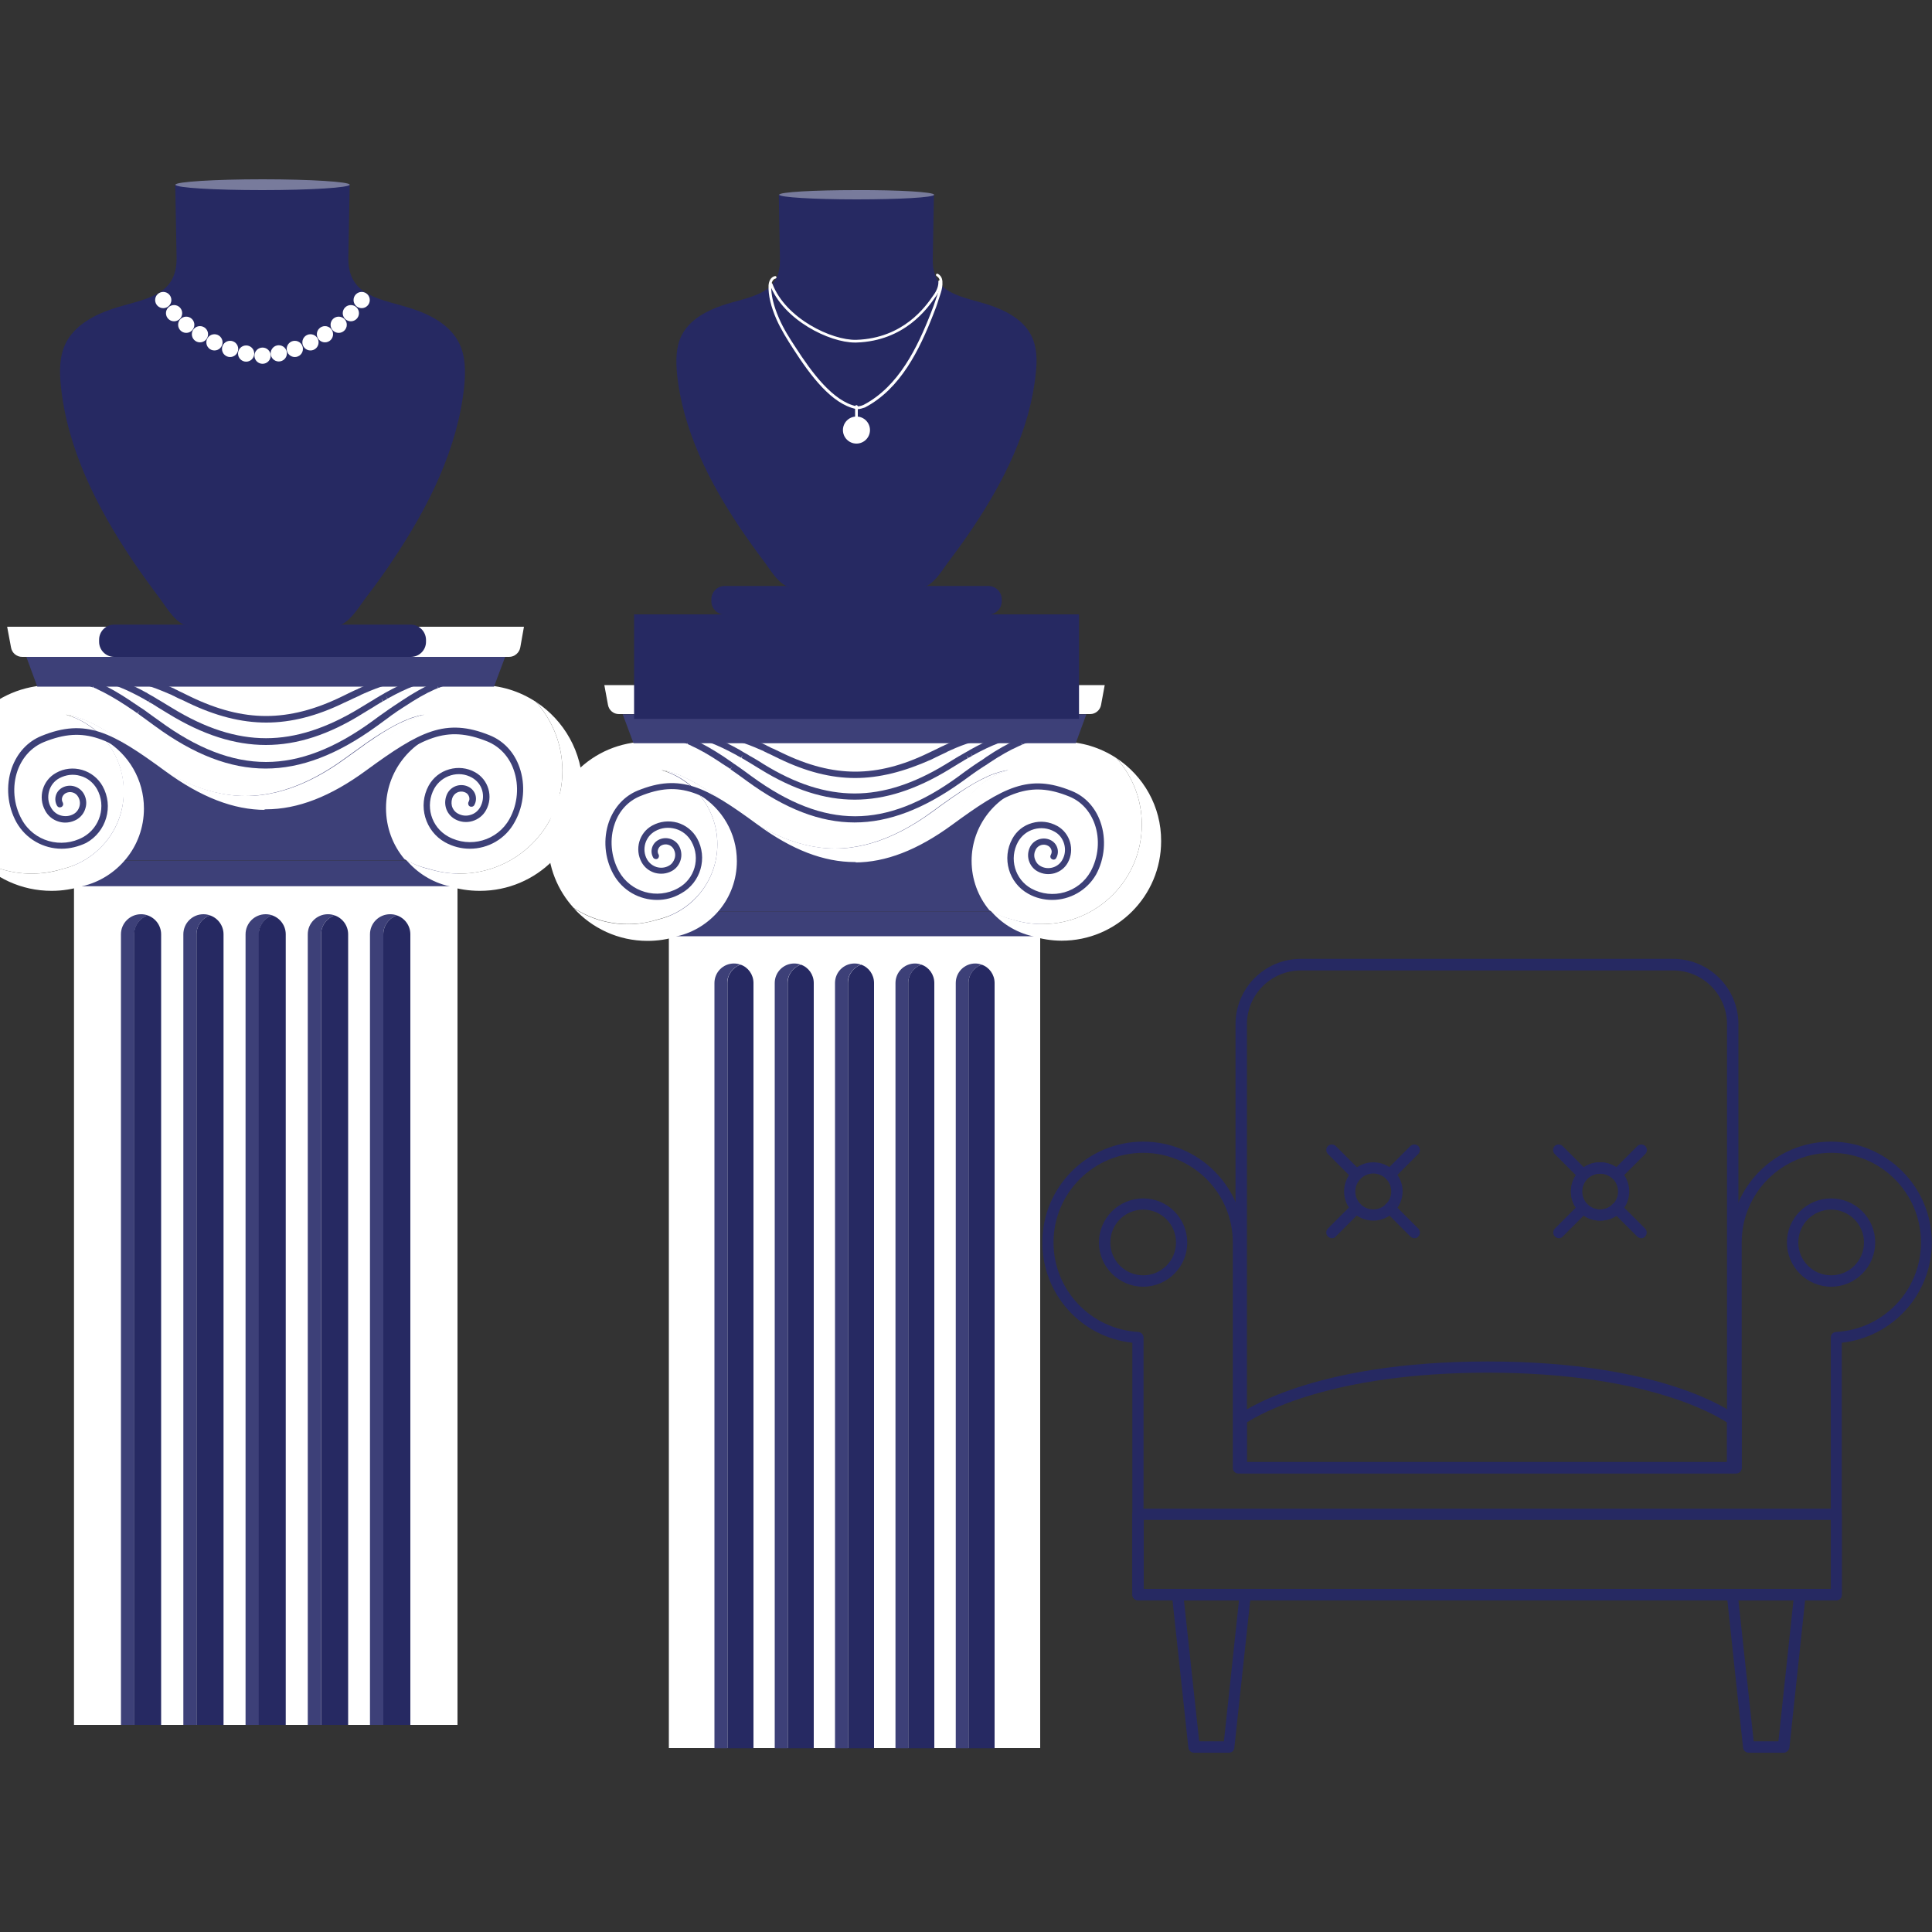 <?xml version="1.0" encoding="utf-8"?>
<!-- Generator: Adobe Illustrator 24.3.0, SVG Export Plug-In . SVG Version: 6.00 Build 0)  -->
<svg version="1.1" id="Layer_1" xmlns="http://www.w3.org/2000/svg" xmlns:xlink="http://www.w3.org/1999/xlink" x="0px" y="0px"
	 viewBox="0 0 100 100" style="enable-background:new 0 0 100 100;" xml:space="preserve">
<rect x="0" y="0" width="100" height="100" fill="#333333" stroke="none"/>
<style type="text/css">
	.st0{fill:#262962;}
	.st1{fill:#FFFFFF;}
	.st2{fill:#3D4078;}
	.st3{fill:#787B9C;}
</style>
<g>
	<g>
		<g>
			<path class="st0" d="M89.92,76.11l-0.52-0.26c-0.02,0.05-0.03,0.09-0.03,0.11c0-0.01,0-0.02,0-0.03
				c0.01-0.12,0.02-0.22,0.02-0.31v-22.6c0-1.54-1.25-2.79-2.79-2.79H67.33c-1.54,0-2.79,1.25-2.79,2.79v22.6c0,0.01,0,0.02,0,0.03
				c0,0.02,0,0.03,0,0.05c0,0.09,0,0.16,0.01,0.22c0,0.01,0,0.03,0,0.04c0-0.02,0-0.06-0.03-0.11l-0.52,0.26
				c-0.03-0.05-0.03-0.1-0.03-0.13c-0.01-0.08-0.02-0.17-0.02-0.27c0-0.03,0-0.07,0-0.1v-22.6c0-1.86,1.51-3.38,3.38-3.38H86.6
				c1.86,0,3.38,1.51,3.38,3.38v22.6c0,0.11-0.01,0.23-0.02,0.36C89.96,76.01,89.95,76.06,89.92,76.11z M82.82,63.18
				c-0.4,0-0.78-0.16-1.07-0.44c-0.29-0.29-0.44-0.67-0.44-1.07s0.16-0.78,0.44-1.07c0,0,0,0,0,0c0.29-0.28,0.67-0.44,1.07-0.44
				c0.4,0,0.78,0.16,1.07,0.44c0,0,0,0,0,0l0,0c0.28,0.29,0.44,0.67,0.44,1.07s-0.16,0.78-0.44,1.07
				C83.6,63.03,83.22,63.18,82.82,63.18z M82.16,61.01c-0.17,0.18-0.27,0.41-0.27,0.66c0,0.25,0.1,0.48,0.27,0.66
				c0.18,0.17,0.41,0.27,0.66,0.27c0.25,0,0.48-0.1,0.66-0.27c0.11-0.11,0.19-0.25,0.23-0.39c0.03-0.09,0.04-0.17,0.04-0.27
				c0-0.25-0.1-0.48-0.27-0.66c-0.18-0.17-0.41-0.27-0.66-0.27C82.57,60.74,82.34,60.83,82.16,61.01z"/>
		</g>
		<g>
			<path class="st0" d="M89.71,76.25h-0.02c-0.16,0-0.29-0.13-0.29-0.29v-0.34c0-0.16,0.13-0.29,0.29-0.29
				c0.16,0,0.29,0.13,0.29,0.29c0,0.1,0.01,0.2,0.02,0.31c0.01,0.08-0.02,0.17-0.07,0.23C89.87,76.21,89.79,76.25,89.71,76.25z"/>
		</g>
		<g>
			<path class="st0" d="M89.85,76.25h-0.02c-0.08,0-0.16-0.04-0.22-0.1c-0.06-0.06-0.08-0.14-0.07-0.23
				c0.01-0.12,0.02-0.22,0.02-0.31v-2.46c0-0.12,0.07-0.22,0.18-0.27c0.11-0.05,0.23-0.02,0.32,0.06c0.06,0.06,0.09,0.14,0.09,0.22
				v2.8C90.14,76.12,90.01,76.25,89.85,76.25z"/>
		</g>
		<g>
			<path class="st0" d="M89.69,76.25H64.25c-0.16,0-0.29-0.13-0.29-0.29v-2.48c0-0.09,0.04-0.18,0.11-0.23
				c0.15-0.11,3.74-2.78,12.94-2.78c9.19,0,12.71,2.67,12.86,2.78c0.07,0.06,0.11,0.14,0.11,0.23v2.48
				C89.98,76.12,89.85,76.25,89.69,76.25z M64.54,75.67h24.85v-2.04c-0.66-0.44-4.3-2.58-12.39-2.58c-8.09,0-11.79,2.14-12.47,2.58
				V75.67z"/>
		</g>
		<g>
			<g>
				<g>
					<path class="st0" d="M73.21,64.09c-0.07,0-0.15-0.03-0.21-0.09l-1.27-1.27c-0.11-0.11-0.11-0.3,0-0.41
						c0.11-0.11,0.3-0.11,0.41,0l1.27,1.27c0.11,0.11,0.11,0.3,0,0.41C73.36,64.07,73.29,64.09,73.21,64.09z"/>
				</g>
				<g>
					<path class="st0" d="M70.21,61.09c-0.07,0-0.15-0.03-0.21-0.09l-1.27-1.27c-0.11-0.11-0.11-0.3,0-0.41
						c0.11-0.11,0.3-0.11,0.41,0l1.27,1.27c0.11,0.11,0.11,0.3,0,0.41C70.36,61.07,70.29,61.09,70.21,61.09z"/>
				</g>
				<g>
					<path class="st0" d="M68.94,64.09c-0.07,0-0.15-0.03-0.21-0.09c-0.11-0.11-0.11-0.3,0-0.41l1.27-1.27
						c0.11-0.11,0.3-0.11,0.41,0c0.11,0.11,0.11,0.3,0,0.41l-1.27,1.27C69.09,64.07,69.02,64.09,68.94,64.09z"/>
				</g>
				<g>
					<path class="st0" d="M71.94,61.09c-0.07,0-0.15-0.03-0.21-0.09c-0.11-0.11-0.11-0.3,0-0.41l1.27-1.27
						c0.11-0.11,0.3-0.11,0.41,0c0.11,0.11,0.11,0.3,0,0.41l-1.27,1.27C72.09,61.07,72.02,61.09,71.94,61.09z"/>
				</g>
			</g>
			<g>
				<path class="st0" d="M71.08,63.18c-0.84,0-1.51-0.68-1.51-1.51c0-0.84,0.68-1.51,1.51-1.51c0.84,0,1.52,0.68,1.52,1.51
					C72.59,62.5,71.91,63.18,71.08,63.18z M71.08,60.74c-0.51,0-0.93,0.42-0.93,0.93c0,0.51,0.42,0.93,0.93,0.93
					s0.93-0.42,0.93-0.93C72.01,61.15,71.59,60.74,71.08,60.74z"/>
			</g>
		</g>
		<g>
			<g>
				<g>
					<path class="st0" d="M84.95,64.09c-0.07,0-0.15-0.03-0.21-0.09l-1.27-1.27c-0.11-0.11-0.11-0.3,0-0.41
						c0.11-0.11,0.3-0.11,0.41,0l1.27,1.27c0.11,0.11,0.11,0.3,0,0.41C85.1,64.07,85.03,64.09,84.95,64.09z"/>
				</g>
				<g>
					<path class="st0" d="M81.95,61.09c-0.07,0-0.15-0.03-0.21-0.09l-1.27-1.27c-0.11-0.11-0.11-0.3,0-0.41
						c0.11-0.11,0.3-0.11,0.41,0l1.27,1.27c0.11,0.11,0.11,0.3,0,0.41C82.1,61.07,82.03,61.09,81.95,61.09z"/>
				</g>
				<g>
					<path class="st0" d="M83.69,61.09c-0.07,0-0.15-0.03-0.21-0.09c-0.11-0.11-0.11-0.3,0-0.41l1.27-1.27
						c0.11-0.11,0.3-0.11,0.41,0c0.11,0.11,0.11,0.3,0,0.41l-1.27,1.27C83.83,61.07,83.76,61.09,83.69,61.09z"/>
				</g>
				<g>
					<path class="st0" d="M80.69,64.09c-0.07,0-0.15-0.03-0.21-0.09c-0.11-0.11-0.11-0.3,0-0.41l1.27-1.27
						c0.11-0.11,0.3-0.11,0.41,0c0.11,0.11,0.11,0.3,0,0.41l-1.27,1.27C80.83,64.07,80.76,64.09,80.69,64.09z"/>
				</g>
			</g>
			<g>
				<path class="st0" d="M82.82,63.18c-0.4,0-0.78-0.16-1.07-0.44c-0.29-0.29-0.44-0.67-0.44-1.07s0.16-0.78,0.44-1.07
					c0.29-0.29,0.67-0.44,1.07-0.44s0.78,0.16,1.07,0.44l-0.41,0.42c-0.18-0.18-0.41-0.27-0.66-0.27s-0.48,0.1-0.66,0.27
					c-0.17,0.18-0.27,0.41-0.27,0.66c0,0.25,0.1,0.48,0.27,0.66c0.18,0.17,0.41,0.27,0.66,0.27s0.48-0.1,0.66-0.27l0.41,0.42
					C83.6,63.03,83.22,63.18,82.82,63.18z"/>
			</g>
		</g>
		<g>
			<path class="st0" d="M95.05,82.83H58.9c-0.16,0-0.29-0.13-0.29-0.29V69.5c-2.64-0.28-4.66-2.51-4.66-5.19
				c0-2.88,2.34-5.22,5.22-5.22c2.88,0,5.22,2.34,5.22,5.22v11.38h25.16V64.31c0-2.88,2.34-5.22,5.22-5.22
				c2.88,0,5.22,2.34,5.22,5.22c0,2.68-2.03,4.9-4.66,5.19v13.04C95.34,82.7,95.21,82.83,95.05,82.83z M59.2,82.24h35.56V69.23
				c0-0.16,0.12-0.28,0.28-0.29c2.46-0.13,4.39-2.17,4.39-4.63c0-2.56-2.08-4.64-4.64-4.64c-2.56,0-4.64,2.08-4.64,4.64v11.67
				c0,0.16-0.13,0.29-0.29,0.29H64.1c-0.16,0-0.29-0.13-0.29-0.29V64.31c0-2.56-2.08-4.64-4.64-4.64c-2.56,0-4.64,2.08-4.64,4.64
				c0,2.46,1.93,4.49,4.38,4.63c0.15,0.01,0.28,0.14,0.28,0.29V82.24z"/>
		</g>
		<g>
			<path class="st0" d="M59.17,66.6c-1.26,0-2.29-1.03-2.29-2.29c0-1.26,1.03-2.28,2.29-2.28c1.26,0,2.28,1.02,2.28,2.28
				C61.46,65.57,60.43,66.6,59.17,66.6z M59.17,62.61c-0.94,0-1.7,0.76-1.7,1.7c0,0.94,0.76,1.7,1.7,1.7c0.94,0,1.7-0.76,1.7-1.7
				C60.87,63.37,60.11,62.61,59.17,62.61z"/>
		</g>
		<g>
			<path class="st0" d="M94.78,66.6c-1.26,0-2.29-1.03-2.29-2.29c0-1.26,1.03-2.28,2.29-2.28c1.26,0,2.28,1.02,2.28,2.28
				C97.06,65.57,96.04,66.6,94.78,66.6z M94.78,62.61c-0.94,0-1.7,0.76-1.7,1.7c0,0.94,0.76,1.7,1.7,1.7c0.94,0,1.7-0.76,1.7-1.7
				C96.48,63.37,95.71,62.61,94.78,62.61z"/>
		</g>
		<g>
			<path class="st0" d="M95.05,82.83H58.9c-0.16,0-0.29-0.13-0.29-0.29v-4.16c0-0.16,0.13-0.29,0.29-0.29h36.14
				c0.16,0,0.29,0.13,0.29,0.29v4.16C95.34,82.7,95.21,82.83,95.05,82.83z M59.2,82.24h35.56v-3.57H59.2V82.24z"/>
		</g>
		<g>
			<path class="st0" d="M63.61,90.72H61.8c-0.15,0-0.27-0.11-0.29-0.26l-0.85-7.89c-0.01-0.08,0.02-0.16,0.07-0.23
				c0.06-0.06,0.13-0.1,0.22-0.1h3.5c0.08,0,0.16,0.04,0.22,0.1c0.06,0.06,0.08,0.14,0.07,0.23l-0.85,7.89
				C63.89,90.6,63.76,90.72,63.61,90.72z M62.07,90.13h1.28l0.78-7.3h-2.85L62.07,90.13z"/>
		</g>
		<g>
			<path class="st0" d="M92.32,90.72h-1.81c-0.15,0-0.27-0.11-0.29-0.26l-0.84-7.89c-0.01-0.08,0.02-0.16,0.07-0.23
				c0.06-0.06,0.13-0.1,0.22-0.1h3.5c0.08,0,0.16,0.04,0.22,0.1c0.06,0.06,0.08,0.14,0.07,0.23l-0.84,7.89
				C92.59,90.6,92.47,90.72,92.32,90.72z M90.77,90.13h1.28l0.78-7.3h-2.85L90.77,90.13z"/>
		</g>
	</g>
	<g id="columns">
		<g>
			<rect x="3.83" y="45.73" class="st1" width="19.85" height="43.55"/>
			<g>
				<path class="st2" d="M20.54,47.38c-0.41,0.14-0.7,0.53-0.7,0.98v40.92h-0.69V48.36c0-0.58,0.47-1.04,1.04-1.04
					C20.32,47.32,20.44,47.34,20.54,47.38z"/>
				<path class="st2" d="M17.32,47.38c-0.41,0.14-0.7,0.53-0.7,0.98v40.92h-0.69V48.36c0-0.58,0.47-1.04,1.04-1.04
					C17.1,47.32,17.21,47.34,17.32,47.38z"/>
				<path class="st2" d="M14.1,47.38c-0.41,0.14-0.7,0.53-0.7,0.98v40.92h-0.69V48.36c0-0.58,0.47-1.04,1.04-1.04
					C13.87,47.32,13.99,47.34,14.1,47.38z"/>
				<path class="st2" d="M10.87,47.38c-0.41,0.14-0.7,0.53-0.7,0.98v40.92H9.49V48.36c0-0.58,0.47-1.04,1.04-1.04
					C10.65,47.32,10.76,47.34,10.87,47.38z"/>
				<path class="st2" d="M7.65,47.38c-0.41,0.14-0.7,0.53-0.7,0.98v40.92H6.26V48.36c0-0.58,0.47-1.04,1.04-1.04
					C7.42,47.32,7.54,47.34,7.65,47.38z"/>
				<path class="st0" d="M21.24,48.36v40.92h-1.4V48.36c0-0.45,0.29-0.84,0.7-0.98C20.95,47.52,21.24,47.91,21.24,48.36z"/>
				<path class="st0" d="M18.02,48.36v40.92h-1.4V48.36c0-0.45,0.29-0.84,0.7-0.98C17.73,47.52,18.02,47.91,18.02,48.36z"/>
				<path class="st0" d="M14.79,48.36v40.92h-1.4V48.36c0-0.45,0.29-0.84,0.7-0.98C14.5,47.52,14.79,47.91,14.79,48.36z"/>
				<path class="st0" d="M11.57,48.36v40.92h-1.4V48.36c0-0.45,0.29-0.84,0.7-0.98C11.28,47.52,11.57,47.91,11.57,48.36z"/>
				<path class="st0" d="M8.34,48.36v40.92h-1.4V48.36c0-0.45,0.29-0.84,0.7-0.98C8.05,47.52,8.34,47.91,8.34,48.36z"/>
			</g>
			<rect x="3.83" y="36.92" class="st2" width="19.85" height="7.62"/>
			<g>
				<rect x="3.83" y="44.55" class="st2" width="19.85" height="1.32"/>
			</g>
			<g>
				<path class="st1" d="M27.74,36.33c0.85,0.94,1.37,2.2,1.37,3.57c0,2.94-2.38,5.32-5.32,5.32c-0.56,0-1.09-0.09-1.59-0.24
					c-0.42-0.1-0.82-0.26-1.18-0.48c0.56,0.67,1.34,1.17,2.23,1.37c0.5,0.16,1.04,0.24,1.59,0.24c2.94,0,5.32-2.38,5.32-5.32
					C30.15,38.92,29.19,37.28,27.74,36.33z"/>
				<path class="st1" d="M5.47,43.58c-0.57,0.69-1.35,1.19-2.25,1.4c-0.5,0.16-1.04,0.24-1.59,0.24c-1.07,0-2.07-0.32-2.91-0.87
					c0.97,1.08,2.38,1.76,3.95,1.76c0.56,0,1.09-0.09,1.59-0.24c0.9-0.21,1.68-0.71,2.25-1.4c0.59-0.71,0.94-1.63,0.94-2.62
					c0-1.5-0.8-2.82-2.01-3.54c0.6,0.72,0.96,1.64,0.96,2.65C6.41,41.95,6.06,42.87,5.47,43.58z"/>
				<path class="st1" d="M22,36.99c-0.06,0.01-0.12,0.02-0.18,0.03c0,0-0.01,0-0.01,0c-0.06,0.01-0.11,0.02-0.17,0.04
					c-0.01,0-0.01,0-0.02,0.01c-0.06,0.01-0.11,0.03-0.17,0.05c-0.01,0-0.02,0-0.02,0.01c-0.06,0.02-0.11,0.04-0.17,0.05
					c-0.01,0-0.01,0.01-0.02,0.01c-0.06,0.02-0.12,0.04-0.17,0.07c-0.01,0-0.01,0-0.02,0.01c-0.06,0.02-0.12,0.05-0.19,0.08
					c0,0,0,0,0,0c-0.46,0.2-0.95,0.49-1.5,0.86c0,0-0.01,0.01-0.01,0.01c-0.07,0.05-0.15,0.1-0.22,0.15c-0.01,0-0.01,0.01-0.02,0.01
					c-0.08,0.05-0.15,0.1-0.23,0.16c0,0-0.01,0.01-0.01,0.01c-0.08,0.06-0.16,0.12-0.25,0.18c-0.19,0.14-0.39,0.28-0.6,0.43
					c-1.14,0.84-3.04,2.04-5.29,2.04c-2.25,0-4.15-1.2-5.29-2.04c-0.21-0.15-0.41-0.3-0.6-0.43c-0.08-0.06-0.17-0.12-0.25-0.18
					c0,0-0.01-0.01-0.01-0.01c-0.08-0.05-0.15-0.11-0.23-0.16c-0.01,0-0.01-0.01-0.02-0.01c-0.08-0.05-0.15-0.1-0.22-0.15
					c0,0-0.01-0.01-0.01-0.01c-0.55-0.36-1.04-0.65-1.5-0.86c0,0,0,0,0,0c-0.06-0.03-0.13-0.05-0.19-0.08c-0.01,0-0.01,0-0.02-0.01
					c-0.06-0.02-0.12-0.04-0.17-0.07c-0.01,0-0.01-0.01-0.02-0.01C4.11,37.15,4.05,37.14,4,37.12c-0.01,0-0.02,0-0.02-0.01
					c-0.06-0.02-0.11-0.03-0.17-0.05c-0.01,0-0.01,0-0.02-0.01c-0.06-0.01-0.11-0.03-0.17-0.04c0,0-0.01,0-0.01,0
					C3.54,37.01,3.48,37,3.42,36.99c0.7,0.2,1.33,0.58,1.82,1.09c0.05,0.02,0.11,0.04,0.16,0.06c0.01,0,0.01,0,0.02,0.01
					c0.06,0.02,0.12,0.05,0.19,0.08c0,0,0,0,0,0c0.46,0.2,0.95,0.49,1.5,0.86c0,0,0.01,0.01,0.01,0.01c0.07,0.05,0.15,0.1,0.22,0.15
					c0.01,0,0.01,0.01,0.02,0.01c0.08,0.05,0.15,0.1,0.23,0.16c0,0,0.01,0.01,0.01,0.01c0.08,0.06,0.16,0.12,0.25,0.18
					c0.19,0.14,0.39,0.28,0.6,0.43c1.14,0.84,3.04,2.04,5.29,2.04c2.25,0,4.15-1.2,5.29-2.04c0.03-0.02,0.05-0.04,0.08-0.06
					C19.48,38.53,20.59,37.39,22,36.99z"/>
				<path class="st1" d="M23.79,45.22c2.94,0,5.32-2.38,5.32-5.32c0-1.37-0.52-2.62-1.37-3.57c-0.84-0.55-1.83-0.87-2.91-0.87
					c-0.02,0-0.04,0-0.07,0l0,0H13.75H2.74l0,0c-0.02,0-0.04,0-0.07,0c-2.94,0-5.32,2.38-5.32,5.32c0,1.37,0.52,2.62,1.37,3.57
					c0.84,0.55,1.83,0.87,2.91,0.87c0.56,0,1.09-0.09,1.59-0.24c0.9-0.21,1.68-0.71,2.25-1.4c0.59-0.71,0.94-1.63,0.94-2.62
					c0-1.01-0.36-1.93-0.96-2.65c-0.31-0.18-0.64-0.33-0.99-0.43c0.06,0.01,0.12,0.02,0.18,0.03c0,0,0.01,0,0.01,0
					c0.06,0.01,0.11,0.02,0.17,0.04c0.01,0,0.01,0,0.02,0.01c0.06,0.01,0.11,0.03,0.17,0.05c0.01,0,0.02,0,0.02,0.01
					c0.06,0.02,0.11,0.04,0.17,0.05c0.01,0,0.01,0.01,0.02,0.01c0,0,0.01,0,0.01,0c-0.5-0.51-1.12-0.89-1.82-1.09
					C3.48,37,3.54,37.01,3.6,37.02c0,0,0.01,0,0.01,0c0.06,0.01,0.11,0.02,0.17,0.04c0.01,0,0.01,0,0.02,0.01
					c0.06,0.01,0.11,0.03,0.17,0.05c0.01,0,0.02,0,0.02,0.01c0.06,0.02,0.11,0.04,0.17,0.05c0.01,0,0.01,0.01,0.02,0.01
					c0.06,0.02,0.12,0.04,0.17,0.07c0.01,0,0.01,0,0.02,0.01c0.06,0.02,0.12,0.05,0.19,0.08c0,0,0,0,0,0
					c0.46,0.2,0.95,0.49,1.5,0.86c0,0,0.01,0.01,0.01,0.01c0.07,0.05,0.15,0.1,0.22,0.15c0.01,0,0.01,0.01,0.02,0.01
					c0.08,0.05,0.15,0.1,0.23,0.16c0,0,0.01,0.01,0.01,0.01c0.08,0.06,0.16,0.12,0.25,0.18c0.19,0.14,0.39,0.28,0.6,0.43
					c1.14,0.84,3.04,2.04,5.29,2.04c2.25,0,4.15-1.2,5.29-2.04c0.21-0.15,0.41-0.3,0.6-0.43c0.08-0.06,0.17-0.12,0.25-0.18
					c0,0,0.01-0.01,0.01-0.01c0.08-0.05,0.15-0.11,0.23-0.16c0.01,0,0.01-0.01,0.02-0.01c0.08-0.05,0.15-0.1,0.22-0.15
					c0,0,0.01-0.01,0.01-0.01c0.55-0.36,1.04-0.65,1.5-0.86c0,0,0,0,0,0c0.06-0.03,0.13-0.05,0.19-0.08c0.01,0,0.01,0,0.02-0.01
					c0.06-0.02,0.12-0.04,0.17-0.07c0.01,0,0.01-0.01,0.02-0.01c0.06-0.02,0.11-0.04,0.17-0.05c0.01,0,0.02,0,0.02-0.01
					c0.06-0.02,0.11-0.03,0.17-0.05c0.01,0,0.01,0,0.02-0.01c0.06-0.01,0.11-0.03,0.17-0.04c0,0,0.01,0,0.01,0
					c0.06-0.01,0.12-0.02,0.18-0.03c-1.42,0.4-2.52,1.54-2.88,2.98c0.18-0.13,0.35-0.25,0.52-0.37c0.08-0.06,0.17-0.12,0.25-0.18
					c0,0,0.01-0.01,0.01-0.01c0.08-0.05,0.15-0.11,0.23-0.16c0.01,0,0.01-0.01,0.02-0.01c0.08-0.05,0.15-0.1,0.22-0.15
					c0,0,0.01-0.01,0.01-0.01c0.55-0.36,1.04-0.65,1.5-0.86c0,0,0,0,0,0c0.06-0.03,0.13-0.05,0.19-0.08c0.01,0,0.01,0,0.02-0.01
					c0.06-0.02,0.12-0.04,0.17-0.07c0.01,0,0.01-0.01,0.02-0.01c0.06-0.02,0.11-0.04,0.17-0.05c0.01,0,0.02,0,0.02-0.01
					c0.06-0.02,0.11-0.03,0.17-0.05c0.01,0,0.01,0,0.02-0.01c0.06-0.01,0.11-0.03,0.17-0.04c0,0,0.01,0,0.01,0
					c0.06-0.01,0.12-0.02,0.18-0.03c-1.73,0.49-3,2.08-3,3.97c0,1,0.35,1.91,0.94,2.62c0.01,0.01,0.02,0.02,0.02,0.02
					c0.36,0.22,0.76,0.38,1.18,0.48C22.7,45.13,23.23,45.22,23.79,45.22z"/>
				<g>
					<g>
						<path class="st2" d="M13.75,39.78c-1.84,0-3.71-0.72-5.73-2.2c-0.22-0.16-0.43-0.31-0.63-0.46c-0.09-0.06-0.18-0.13-0.26-0.19
							l0.08-0.15l-0.1,0.14c-0.08-0.06-0.16-0.11-0.24-0.17l-0.02-0.01c-0.08-0.05-0.16-0.11-0.24-0.16l-0.01-0.01
							c-0.62-0.41-1.12-0.69-1.57-0.9c0,0-0.01,0-0.01-0.01c-0.06-0.03-0.12-0.05-0.19-0.08l0.04-0.16L4.8,35.58
							c-0.06-0.02-0.12-0.05-0.18-0.07L4.6,35.51c-0.06-0.02-0.12-0.04-0.17-0.06L4.4,35.44c-0.06-0.02-0.11-0.03-0.17-0.05
							c0,0-0.01,0-0.01,0c-0.07-0.02-0.13-0.03-0.18-0.04c-0.09-0.02-0.15-0.11-0.13-0.2c0.02-0.09,0.11-0.15,0.2-0.13
							c0.06,0.01,0.13,0.03,0.19,0.04c0,0,0.01,0,0.01,0c0.07,0.02,0.13,0.04,0.19,0.05l0.03,0.01c0.06,0.02,0.12,0.04,0.18,0.06
							l0.03,0.01c0.06,0.02,0.13,0.05,0.19,0.07l0.02,0.01c0.07,0.03,0.14,0.06,0.2,0.09c0.48,0.21,1,0.51,1.63,0.93
							c0,0,0.01,0.01,0.01,0.01c0.08,0.05,0.16,0.11,0.24,0.16l0.02,0.01c0.08,0.06,0.16,0.11,0.25,0.17c0,0,0.02,0.01,0.02,0.01
							c0.09,0.06,0.18,0.12,0.27,0.19c0.2,0.15,0.42,0.3,0.64,0.46c1.96,1.44,3.77,2.14,5.54,2.14c1.76,0,3.57-0.7,5.54-2.14
							c0.22-0.16,0.43-0.32,0.64-0.46c0.09-0.06,0.18-0.13,0.27-0.19l0.02-0.01c0.08-0.06,0.16-0.11,0.25-0.17l0.02-0.01
							c0.08-0.06,0.16-0.11,0.24-0.16c0,0,0.01-0.01,0.01-0.01c0.63-0.42,1.15-0.71,1.62-0.92c0.07-0.03,0.14-0.06,0.21-0.09
							c0,0,0.01,0,0.01,0c0.07-0.03,0.13-0.05,0.2-0.07l0.03-0.01c0.06-0.02,0.12-0.04,0.18-0.06L23,35.13
							c0.06-0.02,0.12-0.04,0.18-0.05l0.02-0.01c0.06-0.02,0.13-0.03,0.19-0.04l0.02,0c0.07-0.01,0.13-0.02,0.2-0.03
							c0.09-0.01,0.18,0.05,0.19,0.14c0.01,0.09-0.05,0.18-0.14,0.19c-0.06,0.01-0.12,0.02-0.19,0.03l-0.05-0.16l0.03,0.16
							c-0.06,0.01-0.12,0.02-0.17,0.04l-0.02,0.01c-0.06,0.01-0.11,0.03-0.17,0.05l-0.02,0.01c-0.06,0.02-0.11,0.04-0.17,0.06
							l-0.02,0.01c-0.06,0.02-0.12,0.04-0.18,0.07l-0.08-0.15l0.06,0.15c-0.06,0.03-0.13,0.05-0.19,0.08
							c-0.46,0.2-0.96,0.49-1.58,0.9l-0.02,0.01c-0.08,0.05-0.15,0.1-0.24,0.16l-0.02,0.01c-0.08,0.05-0.16,0.11-0.24,0.17
							l-0.02,0.01c-0.09,0.06-0.17,0.12-0.26,0.19c-0.2,0.15-0.41,0.3-0.63,0.46C17.46,39.06,15.59,39.78,13.75,39.78z"/>
					</g>
					<g>
						<path class="st2" d="M13.76,38.56c-1.62,0-3.27-0.53-5.05-1.62c-0.19-0.12-0.38-0.23-0.56-0.34C8.08,36.55,8,36.5,7.93,36.46
							l-0.01-0.01c-0.07-0.04-0.14-0.08-0.22-0.12l0.07-0.15l-0.08,0.14c-0.07-0.04-0.14-0.08-0.21-0.12c0,0-0.01-0.01-0.01-0.01
							c-0.54-0.3-0.98-0.51-1.38-0.66c-0.06-0.02-0.12-0.04-0.18-0.06l0.04-0.16l-0.05,0.16c-0.05-0.02-0.11-0.03-0.16-0.05
							l-0.02-0.01c-0.05-0.01-0.1-0.03-0.15-0.04l-0.02,0c-0.05-0.01-0.1-0.03-0.15-0.04l0.01-0.17l-0.03,0.16
							c-0.05-0.01-0.1-0.02-0.15-0.03c-0.09-0.02-0.15-0.1-0.14-0.19c0.02-0.09,0.1-0.15,0.19-0.14c0.06,0.01,0.11,0.02,0.17,0.03
							c0,0,0.02,0,0.02,0c0.05,0.01,0.11,0.02,0.16,0.04l0.02,0.01c0.05,0.01,0.11,0.03,0.16,0.04l0.02,0.01
							c0.06,0.02,0.11,0.03,0.17,0.05l-0.04,0.16l0.05-0.16c0.06,0.02,0.12,0.04,0.18,0.06c0.42,0.16,0.88,0.37,1.44,0.68l0.01,0.01
							c0.07,0.04,0.14,0.08,0.21,0.12l0.02,0.01c0.07,0.04,0.14,0.08,0.22,0.13l0.01,0.01c0.08,0.05,0.16,0.09,0.24,0.14
							c0.18,0.11,0.37,0.22,0.56,0.34c1.73,1.06,3.32,1.57,4.87,1.57c1.55,0,3.15-0.52,4.87-1.57c0.2-0.12,0.38-0.23,0.56-0.34
							c0.08-0.05,0.16-0.09,0.23-0.14l0.01-0.01c0.07-0.04,0.15-0.08,0.22-0.13l0.02-0.01c0.07-0.04,0.14-0.08,0.21-0.12l0.01-0.01
							c0.56-0.31,1.01-0.53,1.43-0.68c0.07-0.02,0.13-0.05,0.19-0.07c0,0,0.02-0.01,0.02-0.01c0.06-0.02,0.11-0.04,0.17-0.05
							l0.02-0.01c0.05-0.02,0.11-0.03,0.16-0.04l0.02,0c0.06-0.01,0.11-0.03,0.17-0.04l0.02,0c0.05-0.01,0.11-0.02,0.16-0.03
							l0.04,0.16l-0.03-0.16c0.06-0.01,0.12-0.02,0.18-0.03c0.09-0.01,0.17,0.05,0.18,0.14c0.01,0.09-0.05,0.17-0.14,0.18
							c-0.06,0.01-0.11,0.01-0.17,0.02l-0.04-0.16l0.03,0.16c-0.05,0.01-0.1,0.02-0.15,0.03l-0.05-0.16l0.03,0.16
							c-0.05,0.01-0.1,0.02-0.15,0.03l-0.02,0.01c-0.05,0.01-0.1,0.03-0.15,0.04l-0.02,0.01c-0.05,0.02-0.1,0.03-0.16,0.05
							l-0.07-0.15l0.05,0.16c-0.06,0.02-0.11,0.04-0.17,0.06c-0.41,0.15-0.85,0.36-1.39,0.66l-0.09-0.14l0.08,0.15
							c-0.07,0.04-0.14,0.08-0.21,0.12l-0.1-0.13l0.08,0.14c-0.07,0.04-0.14,0.08-0.21,0.12l-0.01,0.01
							c-0.08,0.04-0.15,0.09-0.23,0.14c-0.18,0.11-0.36,0.22-0.56,0.34C17.03,38.03,15.38,38.56,13.76,38.56z"/>
					</g>
					<g>
						<path class="st2" d="M13.78,37.4c-1.3,0-2.62-0.34-4.06-1.03c-0.16-0.08-0.3-0.15-0.45-0.21c-0.06-0.03-0.13-0.06-0.19-0.09
							c0,0-0.01-0.01-0.01-0.01c-0.06-0.03-0.11-0.05-0.17-0.08l-0.01-0.01c-0.06-0.02-0.11-0.05-0.17-0.07
							c-0.44-0.19-0.8-0.33-1.12-0.42c-0.05-0.01-0.09-0.03-0.14-0.04l0.03-0.16l-0.04,0.16c-0.04-0.01-0.08-0.02-0.13-0.03
							l0.02-0.17l-0.04,0.16c-0.04-0.01-0.08-0.02-0.12-0.03l-0.02,0c-0.04-0.01-0.08-0.02-0.12-0.02c0,0-0.01,0-0.02,0
							C7,35.35,6.96,35.34,6.91,35.33c-0.09-0.01-0.15-0.1-0.14-0.19c0.01-0.09,0.1-0.15,0.19-0.14c0.04,0.01,0.09,0.01,0.13,0.02
							l0.02,0c0.04,0.01,0.09,0.02,0.13,0.02l0.02,0c0.04,0.01,0.09,0.02,0.13,0.03c0,0,0.02,0,0.02,0
							c0.04,0.01,0.09,0.02,0.13,0.03l-0.03,0.16l0.04-0.16c0.05,0.01,0.1,0.03,0.15,0.04c0.34,0.1,0.71,0.24,1.15,0.43
							c0.07,0.03,0.12,0.05,0.18,0.08l0.01,0.01c0.06,0.03,0.11,0.05,0.17,0.08c0,0,0.01,0.01,0.01,0.01
							c0.06,0.03,0.12,0.06,0.19,0.09c0.15,0.07,0.29,0.14,0.45,0.22c1.39,0.67,2.66,1,3.91,1c1.25,0,2.53-0.33,3.91-1
							c0.16-0.08,0.31-0.15,0.45-0.22c0.06-0.03,0.13-0.06,0.19-0.09c0.07-0.03,0.13-0.06,0.19-0.08l0.01-0.01
							c0.06-0.03,0.11-0.05,0.17-0.08c0.46-0.2,0.82-0.34,1.16-0.44c0.05-0.02,0.1-0.03,0.15-0.04c0,0,0.01,0,0.01,0
							c0.05-0.01,0.09-0.02,0.13-0.03c0,0,0.02,0,0.02,0c0.04-0.01,0.09-0.02,0.13-0.03l0.02,0c0.04-0.01,0.09-0.02,0.13-0.02
							l0.02,0c0.04-0.01,0.09-0.01,0.13-0.02c0.06-0.01,0.11-0.01,0.16-0.02c0.09-0.01,0.17,0.06,0.18,0.15
							c0.01,0.09-0.06,0.17-0.15,0.18c-0.04,0-0.09,0.01-0.13,0.02c-0.05,0.01-0.09,0.01-0.13,0.02l-0.01,0
							c-0.04,0.01-0.08,0.01-0.12,0.02l-0.02,0c-0.04,0.01-0.08,0.02-0.12,0.03l-0.05-0.16l0.04,0.16
							c-0.04,0.01-0.08,0.02-0.13,0.03l-0.05-0.16l0.04,0.16c-0.05,0.01-0.09,0.02-0.14,0.04c-0.33,0.1-0.68,0.23-1.11,0.42
							c-0.06,0.03-0.12,0.05-0.18,0.08l-0.01,0.01c-0.06,0.03-0.11,0.05-0.17,0.08c-0.07,0.03-0.13,0.06-0.2,0.09
							c-0.14,0.07-0.29,0.14-0.45,0.21C16.41,37.06,15.08,37.4,13.78,37.4z"/>
					</g>
					<g>
						<path class="st2" d="M24.32,43.93c-0.44,0-0.88-0.11-1.28-0.33c-1.04-0.58-1.42-1.9-0.85-2.94c0.23-0.41,0.6-0.71,1.06-0.84
							c0.45-0.13,0.93-0.08,1.34,0.15c0.7,0.39,0.95,1.27,0.57,1.96c-0.15,0.28-0.41,0.48-0.71,0.57c-0.31,0.09-0.63,0.05-0.9-0.1
							c-0.23-0.13-0.4-0.34-0.47-0.59c-0.07-0.25-0.04-0.52,0.08-0.75c0.22-0.4,0.72-0.54,1.12-0.32c0.16,0.09,0.28,0.24,0.33,0.41
							c0.05,0.18,0.03,0.36-0.06,0.52c-0.04,0.08-0.15,0.11-0.23,0.07c-0.08-0.04-0.11-0.15-0.07-0.23
							c0.05-0.08,0.06-0.18,0.03-0.27c-0.03-0.09-0.09-0.17-0.17-0.21c-0.24-0.13-0.53-0.04-0.66,0.19c-0.08,0.15-0.1,0.33-0.06,0.5
							c0.05,0.17,0.16,0.31,0.31,0.39c0.2,0.11,0.43,0.14,0.65,0.07c0.22-0.06,0.4-0.21,0.51-0.41c0.14-0.26,0.18-0.56,0.1-0.85
							c-0.08-0.29-0.27-0.52-0.53-0.67c-0.34-0.19-0.72-0.23-1.09-0.12c-0.37,0.11-0.67,0.35-0.86,0.68c-0.49,0.88-0.17,2,0.72,2.49
							c1.13,0.62,2.55,0.21,3.17-0.91c0.43-0.77,0.51-1.72,0.22-2.54c-0.24-0.69-0.73-1.21-1.36-1.47
							c-2.15-0.87-3.37-0.21-6.08,1.78c-1.9,1.39-3.66,2.07-5.39,2.07c-0.09,0-0.17-0.07-0.17-0.17c0-0.09,0.07-0.17,0.17-0.17
							c1.65,0,3.35-0.66,5.19-2.01c2.76-2.02,4.11-2.75,6.4-1.82c0.72,0.29,1.27,0.88,1.54,1.66c0.32,0.91,0.23,1.96-0.24,2.81
							C26.17,43.43,25.26,43.93,24.32,43.93z"/>
					</g>
					<g>
						<path class="st2" d="M3.19,43.93c-0.94,0-1.85-0.5-2.34-1.37c-0.47-0.85-0.56-1.9-0.24-2.81c0.28-0.78,0.82-1.37,1.54-1.66
							c2.29-0.93,3.65-0.2,6.4,1.82c1.84,1.35,3.54,2.01,5.19,2.01c0.09,0,0.17,0.07,0.17,0.17c0,0.09-0.07,0.17-0.17,0.17
							c-1.73,0-3.49-0.68-5.39-2.07c-2.71-1.99-3.93-2.65-6.08-1.78c-0.63,0.26-1.11,0.78-1.36,1.47c-0.29,0.82-0.21,1.77,0.22,2.54
							c0.62,1.13,2.04,1.53,3.17,0.91c0.88-0.49,1.21-1.61,0.72-2.49c-0.19-0.33-0.49-0.58-0.86-0.68
							c-0.37-0.11-0.75-0.06-1.09,0.12c-0.26,0.14-0.45,0.38-0.53,0.67c-0.08,0.29-0.05,0.59,0.1,0.85c0.11,0.2,0.29,0.35,0.51,0.41
							c0.22,0.06,0.45,0.04,0.65-0.07c0.15-0.08,0.26-0.22,0.31-0.39c0.05-0.17,0.03-0.34-0.06-0.5c-0.13-0.24-0.43-0.32-0.66-0.19
							c-0.08,0.05-0.14,0.12-0.17,0.21c-0.03,0.09-0.02,0.19,0.03,0.27c0.04,0.08,0.02,0.18-0.07,0.23
							c-0.08,0.04-0.18,0.02-0.23-0.07c-0.09-0.16-0.11-0.35-0.06-0.52c0.05-0.18,0.17-0.32,0.33-0.41c0.4-0.22,0.9-0.07,1.12,0.32
							c0.13,0.23,0.16,0.5,0.08,0.75c-0.07,0.25-0.24,0.46-0.47,0.59c-0.28,0.15-0.6,0.19-0.9,0.1c-0.31-0.09-0.56-0.29-0.71-0.57
							c-0.39-0.7-0.13-1.58,0.57-1.96c0.41-0.23,0.89-0.28,1.34-0.15c0.45,0.13,0.83,0.43,1.06,0.84c0.58,1.04,0.2,2.36-0.85,2.94
							C4.06,43.82,3.62,43.93,3.19,43.93z"/>
					</g>
				</g>
			</g>
			<polygon class="st2" points="1.36,33.99 26.15,33.99 25.57,35.54 1.93,35.54 			"/>
			<path class="st1" d="M0.37,32.44h26.75l-0.19,1.07c-0.05,0.28-0.3,0.49-0.58,0.49H1.15c-0.29,0-0.53-0.2-0.58-0.49L0.37,32.44z"
				/>
		</g>
	</g>
	<g id="columns_00000127731049046412050240000009663655354208349355_">
		<g>
			<rect x="34.62" y="48.32" class="st1" width="19.22" height="42.16"/>
			<g>
				<path class="st2" d="M50.81,49.93c-0.39,0.14-0.68,0.51-0.68,0.95v39.61h-0.66V50.88c0-0.56,0.45-1.01,1.01-1.01
					C50.59,49.87,50.7,49.89,50.81,49.93z"/>
				<path class="st2" d="M47.69,49.93c-0.39,0.14-0.68,0.51-0.68,0.95v39.61h-0.66V50.88c0-0.56,0.45-1.01,1.01-1.01
					C47.47,49.87,47.58,49.89,47.69,49.93z"/>
				<path class="st2" d="M44.56,49.93c-0.39,0.14-0.68,0.51-0.68,0.95v39.61h-0.66V50.88c0-0.56,0.45-1.01,1.01-1.01
					C44.35,49.87,44.46,49.89,44.56,49.93z"/>
				<path class="st2" d="M41.44,49.93c-0.39,0.14-0.68,0.51-0.68,0.95v39.61H40.1V50.88c0-0.56,0.45-1.01,1.01-1.01
					C41.23,49.87,41.34,49.89,41.44,49.93z"/>
				<path class="st2" d="M38.32,49.93c-0.39,0.14-0.68,0.51-0.68,0.95v39.61h-0.66V50.88c0-0.56,0.45-1.01,1.01-1.01
					C38.11,49.87,38.22,49.89,38.32,49.93z"/>
				<path class="st0" d="M51.48,50.88v39.61h-1.35V50.88c0-0.44,0.28-0.81,0.68-0.95C51.2,50.06,51.48,50.44,51.48,50.88z"/>
				<path class="st0" d="M48.36,50.88v39.61h-1.35V50.88c0-0.44,0.28-0.81,0.68-0.95C48.08,50.06,48.36,50.44,48.36,50.88z"/>
				<path class="st0" d="M45.24,50.88v39.61h-1.35V50.88c0-0.44,0.28-0.81,0.68-0.95C44.96,50.06,45.24,50.44,45.24,50.88z"/>
				<path class="st0" d="M42.12,50.88v39.61h-1.35V50.88c0-0.44,0.28-0.81,0.68-0.95C41.84,50.06,42.12,50.44,42.12,50.88z"/>
				<path class="st0" d="M39,50.88v39.61h-1.35V50.88c0-0.44,0.28-0.81,0.68-0.95C38.72,50.06,39,50.44,39,50.88z"/>
			</g>
			<rect x="34.62" y="39.8" class="st2" width="19.22" height="7.38"/>
			<g>
				<rect x="34.62" y="47.18" class="st2" width="19.22" height="1.28"/>
			</g>
			<g>
				<path class="st1" d="M57.77,39.23c0.83,0.91,1.33,2.12,1.33,3.45c0,2.85-2.31,5.15-5.15,5.15c-0.54,0-1.06-0.08-1.54-0.24
					c-0.41-0.1-0.79-0.26-1.15-0.47c0.55,0.65,1.3,1.13,2.15,1.33c0.49,0.15,1.01,0.24,1.54,0.24c2.85,0,5.15-2.31,5.15-5.15
					C60.11,41.74,59.18,40.15,57.77,39.23z"/>
				<path class="st1" d="M36.22,46.25c-0.55,0.67-1.31,1.15-2.18,1.35c-0.49,0.15-1.01,0.24-1.54,0.24c-1.04,0-2.01-0.31-2.81-0.84
					c0.94,1.04,2.31,1.7,3.82,1.7c0.54,0,1.06-0.08,1.54-0.24c0.87-0.2,1.63-0.69,2.18-1.35c0.57-0.69,0.91-1.57,0.91-2.54
					c0-1.46-0.78-2.73-1.94-3.43c0.58,0.69,0.93,1.59,0.93,2.56C37.13,44.67,36.79,45.56,36.22,46.25z"/>
				<path class="st1" d="M52.22,39.86c-0.06,0.01-0.12,0.02-0.18,0.03c0,0-0.01,0-0.01,0c-0.05,0.01-0.11,0.02-0.17,0.04
					c-0.01,0-0.01,0-0.02,0.01c-0.05,0.01-0.11,0.03-0.16,0.04c-0.01,0-0.02,0-0.02,0.01c-0.05,0.02-0.11,0.03-0.16,0.05
					c-0.01,0-0.01,0.01-0.02,0.01c-0.06,0.02-0.11,0.04-0.17,0.06c-0.01,0-0.01,0-0.02,0.01c-0.06,0.02-0.12,0.05-0.18,0.08
					c0,0,0,0,0,0c-0.45,0.2-0.92,0.47-1.45,0.83c0,0-0.01,0.01-0.01,0.01c-0.07,0.05-0.14,0.1-0.22,0.15
					c-0.01,0-0.01,0.01-0.02,0.01c-0.07,0.05-0.15,0.1-0.22,0.15c0,0-0.01,0.01-0.01,0.01c-0.08,0.06-0.16,0.11-0.24,0.17
					c-0.19,0.13-0.38,0.27-0.58,0.42c-1.11,0.81-2.95,1.97-5.12,1.97c-2.18,0-4.02-1.16-5.12-1.97c-0.2-0.15-0.39-0.29-0.58-0.42
					c-0.08-0.06-0.16-0.11-0.24-0.17c0,0-0.01-0.01-0.01-0.01c-0.08-0.05-0.15-0.1-0.22-0.15c-0.01,0-0.01-0.01-0.02-0.01
					c-0.07-0.05-0.15-0.1-0.22-0.15c0,0-0.01-0.01-0.01-0.01c-0.53-0.35-1.01-0.63-1.45-0.83c0,0,0,0,0,0
					c-0.06-0.03-0.12-0.05-0.18-0.08c-0.01,0-0.01,0-0.02-0.01c-0.06-0.02-0.11-0.04-0.17-0.06c-0.01,0-0.01-0.01-0.02-0.01
					c-0.05-0.02-0.11-0.04-0.16-0.05c-0.01,0-0.02,0-0.02-0.01c-0.05-0.02-0.11-0.03-0.16-0.04c-0.01,0-0.01,0-0.02-0.01
					c-0.06-0.01-0.11-0.03-0.17-0.04c0,0-0.01,0-0.01,0c-0.06-0.01-0.12-0.02-0.18-0.03c0.68,0.19,1.28,0.56,1.76,1.05
					c0.05,0.02,0.1,0.04,0.16,0.06c0.01,0,0.01,0,0.02,0.01c0.06,0.02,0.12,0.05,0.18,0.08c0,0,0,0,0,0
					c0.45,0.2,0.92,0.47,1.45,0.83c0,0,0.01,0.01,0.01,0.01c0.07,0.05,0.14,0.1,0.22,0.15c0.01,0,0.01,0.01,0.02,0.01
					c0.07,0.05,0.15,0.1,0.22,0.15c0,0,0.01,0.01,0.01,0.01c0.08,0.06,0.16,0.11,0.24,0.17c0.19,0.13,0.38,0.27,0.58,0.42
					c1.11,0.81,2.95,1.97,5.12,1.97c2.18,0,4.02-1.16,5.12-1.97c0.03-0.02,0.05-0.04,0.08-0.06C49.78,41.36,50.85,40.25,52.22,39.86
					z"/>
				<path class="st1" d="M53.95,47.83c2.85,0,5.15-2.31,5.15-5.15c0-1.33-0.5-2.54-1.33-3.45c-0.81-0.53-1.78-0.84-2.81-0.84
					c-0.02,0-0.04,0-0.06,0l0,0H44.23H33.57l0,0c-0.02,0-0.04,0-0.06,0c-2.85,0-5.15,2.31-5.15,5.15c0,1.33,0.5,2.54,1.33,3.45
					c0.81,0.53,1.78,0.84,2.81,0.84c0.54,0,1.06-0.08,1.54-0.24c0.87-0.2,1.63-0.69,2.18-1.35c0.57-0.69,0.91-1.57,0.91-2.54
					c0-0.98-0.35-1.87-0.93-2.56c-0.3-0.18-0.62-0.32-0.96-0.42c0.06,0.01,0.12,0.02,0.18,0.03c0,0,0.01,0,0.01,0
					c0.05,0.01,0.11,0.02,0.17,0.04c0.01,0,0.01,0,0.02,0.01c0.05,0.01,0.11,0.03,0.16,0.04c0.01,0,0.02,0,0.02,0.01
					c0.05,0.02,0.11,0.03,0.16,0.05c0.01,0,0.01,0.01,0.02,0.01c0,0,0.01,0,0.01,0c-0.48-0.49-1.09-0.86-1.76-1.05
					c0.06,0.01,0.12,0.02,0.18,0.03c0,0,0.01,0,0.01,0c0.05,0.01,0.11,0.02,0.17,0.04c0.01,0,0.01,0,0.02,0.01
					c0.05,0.01,0.11,0.03,0.16,0.04c0.01,0,0.02,0,0.02,0.01c0.05,0.02,0.11,0.03,0.16,0.05c0.01,0,0.01,0.01,0.02,0.01
					c0.06,0.02,0.11,0.04,0.17,0.06c0.01,0,0.01,0,0.02,0.01c0.06,0.02,0.12,0.05,0.18,0.08c0,0,0,0,0,0
					c0.45,0.2,0.92,0.47,1.45,0.83c0,0,0.01,0.01,0.01,0.01c0.07,0.05,0.14,0.1,0.22,0.15c0.01,0,0.01,0.01,0.02,0.01
					c0.07,0.05,0.15,0.1,0.22,0.15c0,0,0.01,0.01,0.01,0.01c0.08,0.06,0.16,0.11,0.24,0.17c0.19,0.13,0.38,0.27,0.58,0.42
					c1.11,0.81,2.95,1.97,5.12,1.97c2.18,0,4.02-1.16,5.12-1.97c0.2-0.15,0.39-0.29,0.58-0.42c0.08-0.06,0.16-0.11,0.24-0.17
					c0,0,0.01-0.01,0.01-0.01c0.08-0.05,0.15-0.1,0.22-0.15c0.01,0,0.01-0.01,0.02-0.01c0.07-0.05,0.15-0.1,0.22-0.15
					c0,0,0.01-0.01,0.01-0.01c0.53-0.35,1.01-0.63,1.45-0.83c0,0,0,0,0,0c0.06-0.03,0.12-0.05,0.18-0.08c0.01,0,0.01,0,0.02-0.01
					c0.06-0.02,0.11-0.04,0.17-0.06c0.01,0,0.01-0.01,0.02-0.01c0.05-0.02,0.11-0.04,0.16-0.05c0.01,0,0.02,0,0.02-0.01
					c0.05-0.02,0.11-0.03,0.16-0.04c0.01,0,0.01,0,0.02-0.01c0.06-0.01,0.11-0.03,0.17-0.04c0,0,0.01,0,0.01,0
					c0.06-0.01,0.12-0.02,0.18-0.03c-1.37,0.39-2.44,1.49-2.78,2.89c0.17-0.13,0.34-0.25,0.5-0.36c0.08-0.06,0.16-0.11,0.24-0.17
					c0,0,0.01-0.01,0.01-0.01c0.08-0.05,0.15-0.1,0.22-0.15c0.01,0,0.01-0.01,0.02-0.01c0.07-0.05,0.15-0.1,0.22-0.15
					c0,0,0.01-0.01,0.01-0.01c0.53-0.35,1.01-0.63,1.45-0.83c0,0,0,0,0,0c0.06-0.03,0.12-0.05,0.18-0.08c0.01,0,0.01,0,0.02-0.01
					c0.06-0.02,0.11-0.04,0.17-0.06c0.01,0,0.01-0.01,0.02-0.01c0.05-0.02,0.11-0.04,0.16-0.05c0.01,0,0.02,0,0.02-0.01
					c0.05-0.02,0.11-0.03,0.16-0.04c0.01,0,0.01,0,0.02-0.01c0.06-0.01,0.11-0.03,0.17-0.04c0,0,0.01,0,0.01,0
					c0.06-0.01,0.12-0.02,0.18-0.03c-1.67,0.48-2.9,2.02-2.9,3.84c0,0.96,0.34,1.85,0.91,2.54c0.01,0.01,0.01,0.02,0.02,0.02
					c0.35,0.21,0.74,0.37,1.15,0.47C52.89,47.75,53.41,47.83,53.95,47.83z"/>
				<g>
					<g>
						<path class="st2" d="M44.23,42.57c-1.78,0-3.59-0.7-5.55-2.13c-0.21-0.16-0.42-0.3-0.61-0.44c-0.09-0.06-0.17-0.12-0.26-0.18
							l0.08-0.14L37.8,39.8c-0.08-0.06-0.16-0.11-0.24-0.16l-0.02-0.01c-0.08-0.05-0.15-0.1-0.23-0.15l-0.01-0.01
							c-0.6-0.4-1.08-0.67-1.52-0.87c0,0-0.01,0-0.01-0.01c-0.06-0.02-0.12-0.05-0.18-0.08l0.04-0.16l-0.06,0.15
							c-0.06-0.02-0.12-0.04-0.17-0.06l-0.02-0.01c-0.06-0.02-0.11-0.04-0.17-0.05l-0.02-0.01c-0.05-0.02-0.11-0.03-0.16-0.05
							c0,0-0.01,0-0.01,0c-0.07-0.02-0.12-0.03-0.18-0.04c-0.09-0.02-0.14-0.1-0.13-0.19c0.02-0.09,0.1-0.14,0.19-0.13
							c0.06,0.01,0.12,0.03,0.18,0.04c0,0,0.01,0,0.01,0c0.07,0.02,0.13,0.03,0.19,0.05l0.03,0.01c0.06,0.02,0.12,0.04,0.18,0.06
							l0.03,0.01c0.06,0.02,0.12,0.04,0.18,0.07l0.02,0.01c0.07,0.03,0.13,0.05,0.2,0.08c0.46,0.21,0.96,0.49,1.58,0.9
							c0,0,0.01,0.01,0.01,0.01c0.08,0.05,0.15,0.1,0.23,0.16l0.02,0.01c0.08,0.05,0.16,0.11,0.24,0.17c0,0,0.02,0.01,0.02,0.01
							c0.08,0.06,0.17,0.12,0.26,0.18c0.2,0.14,0.4,0.29,0.62,0.45c1.9,1.39,3.65,2.07,5.36,2.07c1.71,0,3.46-0.68,5.36-2.07
							c0.21-0.16,0.42-0.31,0.62-0.45c0.09-0.06,0.17-0.12,0.26-0.18l0.02-0.01c0.08-0.06,0.16-0.11,0.24-0.16l0.02-0.01
							c0.08-0.05,0.16-0.11,0.23-0.16c0,0,0.01-0.01,0.01-0.01c0.61-0.41,1.11-0.69,1.57-0.89c0.07-0.03,0.14-0.06,0.2-0.09
							c0,0,0.01,0,0.01,0c0.07-0.03,0.13-0.05,0.19-0.07l0.02-0.01c0.06-0.02,0.12-0.04,0.18-0.06l0.02-0.01
							c0.06-0.02,0.12-0.03,0.18-0.05l0.02-0.01c0.06-0.02,0.12-0.03,0.18-0.04l0.02,0c0.06-0.01,0.13-0.02,0.2-0.03
							c0.09-0.01,0.17,0.05,0.18,0.14c0.01,0.09-0.05,0.17-0.14,0.18c-0.06,0.01-0.12,0.02-0.18,0.03l-0.05-0.15l0.03,0.16
							c-0.06,0.01-0.11,0.02-0.17,0.04l-0.02,0.01c-0.05,0.01-0.11,0.03-0.16,0.05l-0.02,0.01c-0.06,0.02-0.11,0.04-0.17,0.05
							l-0.02,0.01c-0.06,0.02-0.12,0.04-0.17,0.07l-0.08-0.14l0.06,0.15c-0.06,0.02-0.12,0.05-0.19,0.08
							c-0.45,0.2-0.93,0.47-1.53,0.87l-0.01,0.01c-0.07,0.05-0.15,0.1-0.23,0.15l-0.02,0.01c-0.08,0.05-0.16,0.11-0.24,0.16
							l-0.02,0.01c-0.08,0.06-0.17,0.12-0.26,0.18c-0.2,0.14-0.4,0.29-0.61,0.44C47.82,41.87,46.01,42.57,44.23,42.57z"/>
					</g>
					<g>
						<path class="st2" d="M44.24,41.39c-1.56,0-3.16-0.51-4.88-1.57c-0.19-0.12-0.37-0.22-0.54-0.33
							c-0.08-0.05-0.15-0.09-0.22-0.13l-0.01-0.01c-0.07-0.04-0.14-0.08-0.21-0.12l0.06-0.15l-0.08,0.14
							c-0.07-0.04-0.14-0.08-0.2-0.11c0,0-0.01-0.01-0.01-0.01c-0.53-0.29-0.95-0.49-1.34-0.64c-0.06-0.02-0.11-0.04-0.17-0.06
							l0.04-0.16l-0.05,0.15c-0.05-0.02-0.1-0.03-0.15-0.05l-0.02-0.01c-0.05-0.01-0.1-0.03-0.15-0.04l-0.02,0
							c-0.05-0.01-0.1-0.02-0.15-0.03l0.01-0.16l-0.03,0.16c-0.05-0.01-0.1-0.02-0.15-0.03c-0.09-0.01-0.15-0.1-0.13-0.19
							c0.01-0.09,0.1-0.15,0.19-0.13c0.05,0.01,0.11,0.02,0.16,0.03c0,0,0.02,0,0.02,0c0.05,0.01,0.1,0.02,0.16,0.04l0.02,0.01
							c0.05,0.01,0.1,0.03,0.16,0.04l0.02,0.01c0.05,0.02,0.11,0.03,0.16,0.05l-0.04,0.16l0.05-0.15c0.06,0.02,0.12,0.04,0.17,0.06
							c0.41,0.15,0.85,0.36,1.39,0.66l0.01,0.01c0.07,0.04,0.14,0.08,0.2,0.12l0.02,0.01c0.07,0.04,0.14,0.08,0.21,0.12l0.01,0.01
							c0.08,0.04,0.15,0.09,0.23,0.13c0.17,0.1,0.36,0.21,0.54,0.33c1.67,1.03,3.21,1.52,4.72,1.52c1.5,0,3.05-0.5,4.72-1.52
							c0.19-0.12,0.37-0.23,0.54-0.33c0.08-0.05,0.15-0.09,0.23-0.13l0.01-0.01c0.07-0.04,0.14-0.08,0.21-0.12l0.02-0.01
							c0.07-0.04,0.14-0.08,0.21-0.12l0.01-0.01c0.54-0.3,0.98-0.51,1.38-0.66c0.06-0.02,0.12-0.04,0.18-0.06
							c0,0,0.02-0.01,0.02-0.01c0.05-0.02,0.11-0.03,0.16-0.05l0.02-0.01c0.05-0.02,0.11-0.03,0.16-0.04l0.02,0
							c0.06-0.01,0.11-0.03,0.16-0.04l0.02,0c0.05-0.01,0.11-0.02,0.16-0.03l0.04,0.16l-0.03-0.16c0.06-0.01,0.12-0.02,0.17-0.02
							c0.09-0.01,0.17,0.05,0.18,0.14c0.01,0.09-0.05,0.17-0.14,0.18c-0.05,0.01-0.11,0.01-0.16,0.02l-0.04-0.16l0.03,0.16
							c-0.05,0.01-0.1,0.02-0.15,0.03l-0.05-0.15l0.03,0.16c-0.05,0.01-0.1,0.02-0.15,0.03l-0.02,0c-0.05,0.01-0.1,0.03-0.15,0.04
							l-0.02,0.01c-0.05,0.01-0.1,0.03-0.15,0.05l-0.07-0.15l0.05,0.15c-0.05,0.02-0.11,0.04-0.17,0.06
							c-0.39,0.15-0.82,0.35-1.34,0.64l-0.09-0.13l0.08,0.14c-0.07,0.04-0.13,0.07-0.2,0.11l-0.1-0.13l0.08,0.14
							c-0.07,0.04-0.14,0.08-0.21,0.12l-0.01,0.01c-0.07,0.04-0.15,0.09-0.22,0.13c-0.17,0.1-0.35,0.21-0.54,0.33
							C47.41,40.87,45.81,41.39,44.24,41.39z"/>
					</g>
					<g>
						<path class="st2" d="M44.26,40.27c-1.26,0-2.54-0.33-3.93-1c-0.15-0.07-0.29-0.14-0.43-0.21c-0.06-0.03-0.12-0.06-0.18-0.08
							c0,0-0.01-0.01-0.01-0.01c-0.06-0.03-0.11-0.05-0.17-0.08l-0.01-0.01c-0.05-0.02-0.11-0.05-0.16-0.07
							c-0.43-0.19-0.77-0.32-1.08-0.41c-0.05-0.01-0.09-0.03-0.14-0.04l0.03-0.16l-0.04,0.16c-0.04-0.01-0.08-0.02-0.12-0.03
							l0.02-0.16L38,38.33c-0.04-0.01-0.08-0.02-0.12-0.03l-0.02,0c-0.04-0.01-0.08-0.01-0.12-0.02c0,0-0.01,0-0.01,0
							c-0.04-0.01-0.08-0.01-0.12-0.02c-0.09-0.01-0.15-0.09-0.14-0.18c0.01-0.09,0.09-0.15,0.18-0.14
							c0.04,0.01,0.09,0.01,0.13,0.02l0.02,0c0.04,0.01,0.08,0.01,0.13,0.02l0.02,0c0.04,0.01,0.08,0.02,0.13,0.03
							c0,0,0.02,0,0.02,0c0.04,0.01,0.09,0.02,0.13,0.03l-0.03,0.16l0.04-0.16c0.05,0.01,0.09,0.03,0.14,0.04
							c0.33,0.1,0.68,0.23,1.12,0.42c0.06,0.03,0.12,0.05,0.17,0.08l0.01,0.01c0.05,0.02,0.11,0.05,0.17,0.08
							c0,0,0.01,0.01,0.01,0.01c0.06,0.03,0.12,0.06,0.18,0.08c0.14,0.07,0.29,0.14,0.44,0.21c1.34,0.65,2.58,0.97,3.79,0.97
							c1.21,0,2.45-0.32,3.79-0.97c0.15-0.07,0.3-0.14,0.44-0.21c0.06-0.03,0.12-0.06,0.18-0.09c0.07-0.03,0.12-0.06,0.18-0.08
							l0.01-0.01c0.06-0.03,0.11-0.05,0.16-0.07c0.44-0.19,0.8-0.33,1.12-0.42c0.05-0.01,0.1-0.03,0.14-0.04c0,0,0.01,0,0.01,0
							c0.04-0.01,0.09-0.02,0.13-0.03c0,0,0.02,0,0.02,0c0.04-0.01,0.08-0.02,0.13-0.03l0.02,0c0.04-0.01,0.08-0.02,0.13-0.02
							l0.02,0c0.04-0.01,0.09-0.01,0.13-0.02c0.06-0.01,0.1-0.01,0.15-0.02c0.09-0.01,0.17,0.06,0.18,0.15
							c0.01,0.09-0.06,0.17-0.15,0.18c-0.04,0-0.09,0.01-0.13,0.01c-0.05,0.01-0.09,0.01-0.13,0.02l-0.01,0
							c-0.04,0.01-0.08,0.01-0.12,0.02l-0.02,0c-0.04,0.01-0.08,0.02-0.12,0.03l-0.05-0.15l0.04,0.16
							c-0.04,0.01-0.08,0.02-0.12,0.03l-0.05-0.15l0.04,0.16c-0.04,0.01-0.09,0.02-0.13,0.04c-0.32,0.09-0.66,0.22-1.08,0.41
							c-0.06,0.03-0.12,0.05-0.17,0.08l-0.01,0.01c-0.06,0.03-0.11,0.05-0.17,0.08c-0.07,0.03-0.13,0.06-0.19,0.09
							c-0.14,0.07-0.28,0.13-0.43,0.21C46.8,39.94,45.52,40.27,44.26,40.27z"/>
					</g>
					<g>
						<path class="st2" d="M54.46,46.58c-0.42,0-0.85-0.1-1.24-0.32c-1.01-0.56-1.38-1.84-0.82-2.85c0.22-0.4,0.58-0.69,1.02-0.81
							c0.44-0.13,0.9-0.07,1.3,0.15c0.67,0.37,0.92,1.23,0.55,1.9c-0.15,0.27-0.39,0.46-0.69,0.55c-0.3,0.08-0.61,0.05-0.88-0.1
							c-0.22-0.12-0.38-0.33-0.45-0.57c-0.07-0.24-0.04-0.5,0.08-0.72c0.21-0.38,0.7-0.52,1.08-0.31c0.16,0.09,0.27,0.23,0.32,0.4
							c0.05,0.17,0.03,0.35-0.06,0.51c-0.04,0.08-0.14,0.11-0.22,0.06c-0.08-0.04-0.11-0.14-0.06-0.22
							c0.04-0.08,0.06-0.17,0.03-0.26c-0.03-0.09-0.08-0.16-0.17-0.21c-0.23-0.13-0.52-0.04-0.64,0.19
							c-0.08,0.15-0.1,0.32-0.05,0.48c0.05,0.16,0.15,0.3,0.3,0.38c0.19,0.11,0.42,0.13,0.63,0.07c0.21-0.06,0.39-0.2,0.5-0.4
							c0.14-0.25,0.17-0.54,0.09-0.82c-0.08-0.28-0.26-0.51-0.51-0.64c-0.32-0.18-0.7-0.22-1.05-0.12c-0.36,0.1-0.65,0.34-0.83,0.66
							c-0.47,0.86-0.16,1.94,0.69,2.41c1.09,0.6,2.46,0.21,3.07-0.88c0.41-0.75,0.49-1.67,0.21-2.46c-0.24-0.67-0.7-1.17-1.31-1.42
							c-2.08-0.85-3.27-0.2-5.89,1.72c-1.84,1.35-3.55,2.01-5.22,2.01c-0.09,0-0.16-0.07-0.16-0.16s0.07-0.16,0.16-0.16
							c1.6,0,3.25-0.64,5.03-1.94c2.67-1.96,3.98-2.67,6.2-1.76c0.7,0.28,1.23,0.86,1.49,1.61c0.31,0.88,0.22,1.9-0.23,2.72
							C56.25,46.1,55.37,46.58,54.46,46.58z"/>
					</g>
					<g>
						<path class="st2" d="M34.01,46.58c-0.91,0-1.79-0.48-2.26-1.33c-0.46-0.83-0.54-1.84-0.23-2.72c0.27-0.75,0.8-1.33,1.49-1.61
							c2.22-0.9,3.53-0.2,6.2,1.76c1.78,1.31,3.43,1.94,5.03,1.94c0.09,0,0.16,0.07,0.16,0.16s-0.07,0.16-0.16,0.16
							c-1.67,0-3.38-0.66-5.22-2.01c-2.62-1.92-3.81-2.57-5.89-1.72c-0.61,0.25-1.08,0.75-1.31,1.42c-0.28,0.79-0.2,1.71,0.21,2.46
							c0.6,1.09,1.98,1.49,3.07,0.88c0.86-0.47,1.17-1.55,0.69-2.41c-0.18-0.32-0.47-0.56-0.83-0.66c-0.36-0.1-0.73-0.06-1.05,0.12
							c-0.25,0.14-0.43,0.37-0.51,0.64c-0.08,0.28-0.05,0.57,0.09,0.82c0.11,0.19,0.28,0.33,0.5,0.4c0.21,0.06,0.44,0.04,0.63-0.07
							c0.15-0.08,0.25-0.22,0.3-0.38c0.05-0.16,0.03-0.33-0.05-0.48c-0.13-0.23-0.41-0.31-0.64-0.19c-0.08,0.04-0.14,0.12-0.17,0.21
							c-0.03,0.09-0.02,0.18,0.03,0.26c0.04,0.08,0.01,0.18-0.06,0.22c-0.08,0.04-0.18,0.01-0.22-0.06
							c-0.09-0.16-0.11-0.34-0.06-0.51c0.05-0.17,0.16-0.31,0.32-0.4c0.38-0.21,0.87-0.07,1.08,0.31c0.12,0.22,0.15,0.48,0.08,0.72
							c-0.07,0.24-0.23,0.45-0.45,0.57c-0.27,0.15-0.58,0.18-0.88,0.1c-0.3-0.09-0.54-0.28-0.69-0.55c-0.37-0.67-0.13-1.53,0.55-1.9
							c0.4-0.22,0.86-0.27,1.3-0.15c0.44,0.13,0.8,0.42,1.02,0.81c0.56,1.01,0.19,2.29-0.82,2.85
							C34.85,46.48,34.43,46.58,34.01,46.58z"/>
					</g>
				</g>
			</g>
			<polygon class="st2" points="32.23,36.97 56.23,36.97 55.68,38.47 32.79,38.47 			"/>
			<path class="st1" d="M31.28,35.46h25.9l-0.19,1.03c-0.05,0.27-0.29,0.47-0.56,0.47h-24.4c-0.28,0-0.51-0.2-0.56-0.47L31.28,35.46
				z"/>
		</g>
	</g>
	<g>
		<g>
			<path class="st0" d="M23.76,17.75c-0.45-0.9-1.41-1.43-2.37-1.75c-1.6-0.54-3.39-0.59-3.36-2.67l0.07-3.77H9.07l0.07,3.77
				c0.03,2.08-1.76,2.13-3.36,2.67C4.89,16.3,4,16.78,3.51,17.57c-0.04,0.06-0.07,0.12-0.1,0.18c-0.34,0.68-0.34,1.47-0.26,2.22
				c0.33,3.25,1.86,6.27,3.65,8.95c0.45,0.67,0.92,1.32,1.4,1.96c0.37,0.48,0.74,1.17,1.3,1.45c0,0,0.01,0,0.01,0
				c0.4,0.2,4.08,0.18,4.08,0.18c0,0,0-0.02,0-0.04c0,0.03,0,0.04,0,0.04c0,0,3.68,0.02,4.08-0.18c0.56-0.28,0.94-0.97,1.31-1.45
				c0.49-0.64,0.96-1.29,1.4-1.96c1.79-2.68,3.32-5.7,3.65-8.95C24.1,19.22,24.1,18.43,23.76,17.75z"/>
			<path class="st3" d="M18.1,9.56c0,0.15-2.02,0.28-4.51,0.28c-2.49,0-4.51-0.12-4.51-0.28c0-0.15,2.02-0.28,4.51-0.28
				C16.08,9.28,18.1,9.41,18.1,9.56z"/>
			<path class="st0" d="M21.26,32.33H5.91c-0.43,0-0.78,0.35-0.78,0.78v0.11c0,0.43,0.35,0.78,0.78,0.78h15.36
				c0.43,0,0.78-0.35,0.78-0.78v-0.11C22.04,32.68,21.69,32.33,21.26,32.33z"/>
		</g>
		<g>
			<circle class="st1" cx="13.59" cy="18.41" r="0.42"/>
			<circle class="st1" cx="12.74" cy="18.3" r="0.42"/>
			<circle class="st1" cx="11.91" cy="18.06" r="0.42"/>
			<circle class="st1" cx="11.1" cy="17.72" r="0.42"/>
			<circle class="st1" cx="10.35" cy="17.3" r="0.42"/>
			<circle class="st1" cx="9.64" cy="16.81" r="0.42"/>
			<circle class="st1" cx="9.01" cy="16.21" r="0.42"/>
			<circle class="st1" cx="8.45" cy="15.53" r="0.42"/>
			<circle class="st1" cx="14.43" cy="18.29" r="0.42"/>
			<circle class="st1" cx="15.26" cy="18.06" r="0.42"/>
			<circle class="st1" cx="16.07" cy="17.72" r="0.42"/>
			<circle class="st1" cx="16.82" cy="17.3" r="0.42"/>
			<circle class="st1" cx="17.53" cy="16.81" r="0.42"/>
			<circle class="st1" cx="18.16" cy="16.21" r="0.42"/>
			<circle class="st1" cx="18.72" cy="15.53" r="0.42"/>
		</g>
	</g>
	<g>
		<g>
			<path class="st0" d="M53.38,17.37c-0.4-0.8-1.26-1.27-2.11-1.56c-1.42-0.48-3.02-0.53-2.99-2.38l0.06-3.35h-8.03l0.06,3.35
				c0.03,1.85-1.56,1.9-2.99,2.38c-0.79,0.27-1.58,0.69-2.01,1.39c-0.03,0.05-0.06,0.11-0.09,0.16c-0.3,0.6-0.3,1.3-0.24,1.97
				c0.29,2.89,1.65,5.58,3.24,7.96c0.4,0.59,0.82,1.18,1.25,1.75c0.33,0.43,0.66,1.04,1.16,1.29c0,0,0,0,0.01,0
				c0.36,0.18,3.63,0.16,3.63,0.16c0,0,0-0.01,0-0.04c0,0.03,0,0.04,0,0.04c0,0,3.27,0.02,3.63-0.16c0.5-0.25,0.83-0.86,1.16-1.29
				c0.43-0.57,0.85-1.15,1.25-1.75c1.59-2.38,2.95-5.07,3.24-7.96C53.69,18.67,53.68,17.97,53.38,17.37z"/>
			<path class="st3" d="M48.35,10.08c0,0.14-1.8,0.24-4.01,0.24c-2.22,0-4.01-0.11-4.01-0.24c0-0.14,1.8-0.24,4.01-0.24
				C46.55,9.83,48.35,9.94,48.35,10.08z"/>
			<path class="st0" d="M51.16,30.33H37.51c-0.38,0-0.69,0.31-0.69,0.69v0.1c0,0.38,0.31,0.69,0.69,0.69h13.65
				c0.38,0,0.69-0.31,0.69-0.69v-0.1C51.85,30.64,51.54,30.33,51.16,30.33z"/>
		</g>
		<g>
			<g>
				<path class="st1" d="M44.37,21.18c-0.02,0-0.04,0-0.06-0.01c-1.26-0.26-2.35-1.71-3.25-3.11c-0.31-0.48-0.63-0.99-0.87-1.53
					c-0.29-0.66-0.43-1.25-0.41-1.75c0.01-0.2,0.1-0.44,0.33-0.49c0.04-0.01,0.07,0.02,0.08,0.05c0.01,0.04-0.02,0.07-0.05,0.08
					c-0.16,0.03-0.21,0.24-0.22,0.36c-0.02,0.47,0.12,1.05,0.4,1.69c0.23,0.54,0.55,1.04,0.86,1.51c0.83,1.29,1.94,2.8,3.16,3.05
					c0.08,0.02,0.27-0.03,0.37-0.08c1.8-0.95,2.77-2.95,3.48-4.77c0.09-0.23,0.19-0.49,0.27-0.75c0.02-0.06,0.04-0.12,0.06-0.18
					c0.06-0.17,0.12-0.35,0.13-0.53c0.01-0.2-0.02-0.34-0.17-0.43c-0.03-0.02-0.04-0.06-0.03-0.09c0.02-0.03,0.06-0.04,0.09-0.03
					c0.23,0.13,0.25,0.34,0.24,0.56c-0.01,0.2-0.07,0.39-0.13,0.57c-0.02,0.06-0.04,0.12-0.06,0.18c-0.08,0.27-0.18,0.54-0.27,0.76
					c-0.72,1.85-1.7,3.88-3.55,4.85C44.69,21.12,44.5,21.18,44.37,21.18z"/>
			</g>
			<g>
				<path class="st1" d="M44.25,17.73c-1.32,0-3.7-1.16-4.4-2.99c-0.01-0.04,0-0.07,0.04-0.09c0.04-0.01,0.07,0,0.09,0.04
					c0.69,1.8,3.07,2.93,4.34,2.9c2.45-0.08,3.6-1.74,3.98-2.29l0.03-0.04c0.17-0.24,0.25-0.47,0.24-0.69
					c0-0.04,0.03-0.07,0.07-0.07c0.04,0,0.07,0.03,0.07,0.07c0.01,0.25-0.08,0.5-0.27,0.77l-0.03,0.04
					c-0.39,0.56-1.57,2.27-4.09,2.35C44.3,17.73,44.28,17.73,44.25,17.73z"/>
			</g>
			<g>
				<path class="st1" d="M44.33,21.63c-0.04,0-0.07-0.03-0.07-0.07v-0.52c0-0.04,0.03-0.07,0.07-0.07c0.04,0,0.07,0.03,0.07,0.07
					v0.52C44.4,21.6,44.37,21.63,44.33,21.63z"/>
			</g>
			<circle class="st1" cx="44.33" cy="22.26" r="0.7"/>
		</g>
	</g>
	<rect x="32.82" y="31.8" class="st0" width="23.03" height="5.41"/>
</g>
</svg>
